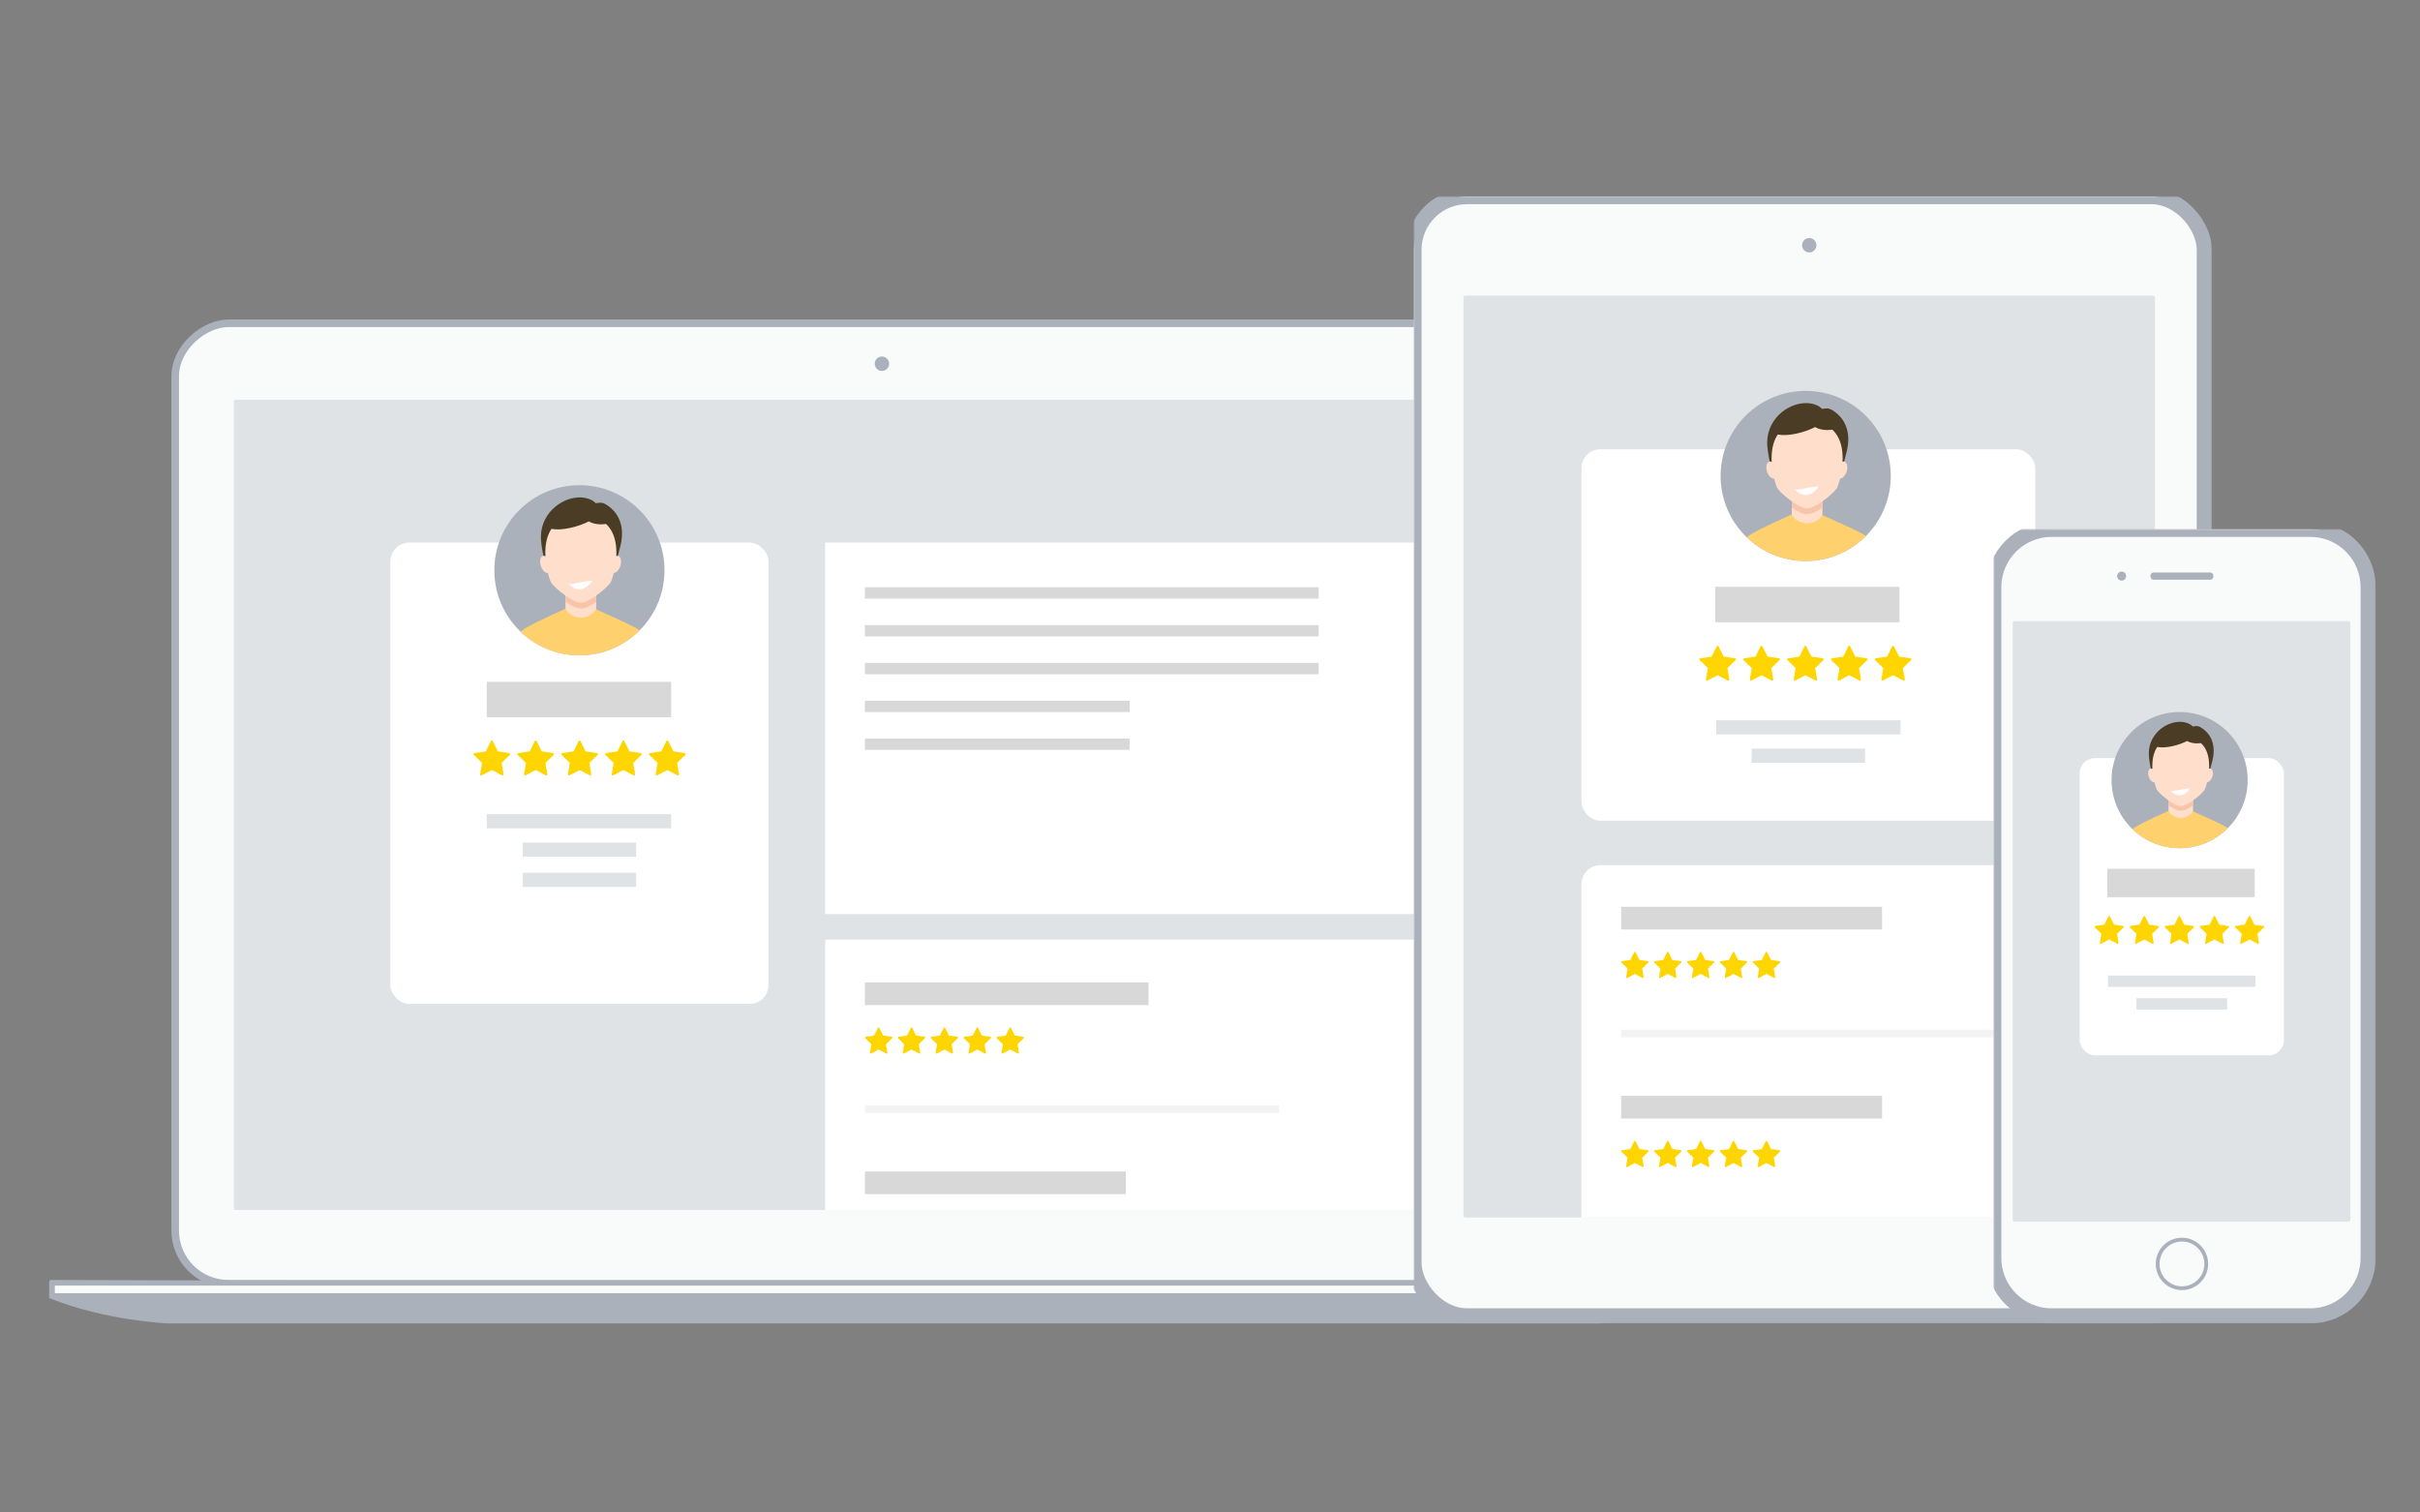 <svg width="1280" height="800" viewBox="0 0 1280 800" xmlns="http://www.w3.org/2000/svg" xmlns:xlink="http://www.w3.org/1999/xlink"><rect x="0" y="0" width="1280" height="800" fill="#808080" stroke="none"/><title>profile-devices</title><defs><rect id="a" width="418" height="592" rx="28.1"/><mask id="d" x="-4" y="-4" width="426" height="600"><path fill="#fff" d="M-4-4h426v600H-4z"/><use xlink:href="#a"/></mask><circle id="b" cx="209.05" cy="567.14" r="13.33"/><mask id="e" x="0" y="0" width="26.67" height="26.67" fill="#fff"><use xlink:href="#b"/></mask><path d="M198 385.4c0 16.9-13.66 30.6-30.5 30.6h-137C13.66 416 0 402.3 0 385.4V30.6C0 13.7 13.66 0 30.5 0h137C184.34 0 198 13.7 198 30.6v354.8z" id="c"/><mask id="f" x="-4" y="-4" width="206" height="424"><path fill="#fff" d="M-4-4h206v424H-4z"/><use xlink:href="#c"/></mask></defs><g fill="none" fill-rule="evenodd"><g transform="translate(26 171)"><rect stroke="#ABB1BA" stroke-width="4" fill="#F9FAFA" transform="rotate(-90 440.667 254)" x="186.67" y="-120" width="508" height="748" rx="28.1"/><path d="M440.48 17.57c-2.1 0-3.8 1.7-3.8 3.8 0 2.1 1.7 3.82 3.8 3.82 2.1 0 3.8-1.72 3.8-3.82 0-2.1-1.7-3.8-3.8-3.8M0 507.25c0-.68.4-1.25.92-1.25L440 507.3l439.08-1.3c.5 0 .92.57.92 1.25v8l-2.02.33C848 527.68 819.9 529 819.9 529H62.85S29.97 527.67 0 515.58v-8.33z" fill="#ABB1BA"/><path fill="#F9FAFA" d="M3 509h880v4H3z"/></g><g transform="translate(123.62 211.43)"><rect fill="#E0E3E6" width="685.71" height="428.57" rx=".95"/><g transform="translate(82.85 45.202)"><rect fill="#FFF" y="30.37" width="200" height="244" rx="10"/><path fill="#FFF" d="M230 240.37h328.56v143H230zM230 30.37h328.56v196.48H230z"/><path fill="#D8D8D8" d="M251 54h240v6H251zM251 74h240v6H251zM251 94h240v6H251zM251 114h140v6H251zM251 134h140v6H251zM251 263h150v12H251z"/><g fill="#FFD500"><path d="M63.4 142.2c0-.35-.4-.5-.67-.54l-5.85-.85-2.62-5.3c-.1-.2-.3-.46-.57-.46-.28 0-.47.25-.58.47l-2.62 5.3-5.85.86c-.3.05-.65.2-.65.54 0 .2.15.4.3.56l4.23 4.12-1 5.83-.02.24c0 .3.16.58.5.58.16 0 .3-.05.46-.14l5.23-2.75 5.22 2.75c.14.1.3.14.47.14.33 0 .47-.28.47-.58v-.23l-1.02-5.82 4.23-4.12c.15-.15.3-.35.3-.56zM86.58 142.2c0-.35-.37-.5-.65-.54l-5.85-.85-2.62-5.3c-.1-.2-.3-.46-.57-.46-.28 0-.48.25-.58.47l-2.62 5.3-5.85.86c-.3.05-.65.2-.65.54 0 .2.15.4.3.56l4.23 4.12-1 5.83-.03.24c0 .3.15.58.5.58.15 0 .3-.05.46-.14l5.23-2.75 5.22 2.75c.14.1.3.14.47.14.32 0 .46-.28.46-.58v-.23l-1-5.82 4.22-4.12c.15-.15.3-.35.3-.56zM109.78 142.2c0-.35-.38-.5-.66-.54l-5.84-.85-2.62-5.3c-.1-.2-.3-.46-.58-.46-.26 0-.46.25-.57.47l-2.6 5.3-5.86.86c-.3.05-.65.2-.65.54 0 .2.14.4.28.56l4.24 4.12-1 5.83-.02.24c0 .3.15.58.5.58.15 0 .3-.05.45-.14l5.23-2.75 5.24 2.75c.13.1.3.14.46.14.34 0 .48-.28.48-.58v-.23l-1-5.82 4.2-4.12c.17-.15.32-.35.32-.56zM132.97 142.2c0-.35-.37-.5-.65-.54l-5.85-.85-2.62-5.3c-.1-.2-.3-.46-.57-.46-.27 0-.47.25-.57.47l-2.6 5.3-5.86.86c-.3.05-.65.2-.65.54 0 .2.14.4.28.56l4.24 4.12-1 5.83c0 .1-.03.16-.03.24 0 .3.15.58.48.58.17 0 .32-.05.47-.14l5.23-2.75 5.23 2.75c.15.1.3.14.48.14.33 0 .47-.28.47-.58v-.23l-1-5.82 4.22-4.12c.15-.15.3-.35.3-.56zM156.17 142.2c0-.35-.37-.5-.65-.54l-5.85-.85-2.62-5.3c-.1-.2-.3-.46-.57-.46-.27 0-.47.25-.57.47l-2.62 5.3-5.84.86c-.3.05-.66.2-.66.54 0 .2.15.4.3.56l4.24 4.12-1 5.83-.03.24c0 .3.14.58.48.58.16 0 .3-.05.47-.14l5.23-2.75 5.23 2.75c.15.1.3.14.47.14.34 0 .48-.28.48-.58v-.23l-1-5.82 4.22-4.12c.15-.15.3-.35.3-.56z"/></g><g fill="#FFD500"><path d="M265.54 292.15c0-.26-.28-.37-.5-.4l-4.38-.64-1.96-3.97c-.08-.16-.23-.35-.43-.35-.2 0-.35.2-.43.35l-1.96 3.98-4.4.65c-.2.03-.48.14-.48.4 0 .16.1.3.22.42l3.18 3.1-.75 4.36-.02.18c0 .23.1.44.37.44.12 0 .23-.04.35-.1l3.92-2.06 3.92 2.06c.1.06.22.1.34.1.26 0 .36-.2.36-.43v-.17l-.76-4.37 3.17-3.1c.13-.1.24-.25.24-.4zM282.94 292.15c0-.26-.28-.37-.5-.4l-4.38-.64-1.97-3.97c-.08-.16-.23-.35-.43-.35-.2 0-.35.2-.43.35l-1.97 3.98-4.38.65c-.23.03-.5.14-.5.4 0 .16.1.3.22.42l3.18 3.1-.76 4.36v.18c0 .23.1.44.35.44.12 0 .23-.04.34-.1l3.93-2.06 3.92 2.06c.1.06.22.1.34.1.25 0 .36-.2.36-.43v-.17l-.76-4.37 3.17-3.1c.12-.1.24-.25.24-.4zM300.33 292.15c0-.26-.28-.37-.5-.4l-4.37-.64-1.97-3.97c-.1-.16-.24-.35-.44-.35s-.35.2-.42.35l-1.97 3.98-4.4.65c-.2.03-.48.14-.48.4 0 .16.1.3.2.42l3.2 3.1-.76 4.36-.02.18c0 .23.12.44.37.44.1 0 .23-.04.34-.1l3.92-2.06 3.93 2.06c.1.06.2.1.34.1.25 0 .35-.2.35-.43v-.17l-.77-4.37 3.18-3.1c.12-.1.23-.25.23-.4zM317.73 292.15c0-.26-.28-.37-.5-.4l-4.38-.64-1.96-3.97c-.1-.16-.24-.35-.44-.35s-.35.2-.43.35l-1.96 3.98-4.4.65c-.2.03-.48.14-.48.4 0 .16.1.3.2.42l3.2 3.1-.76 4.36-.02.18c0 .23.1.44.37.44.1 0 .22-.04.34-.1l3.92-2.06 3.92 2.06c.1.06.23.1.35.1.26 0 .36-.2.36-.43 0-.06 0-.1-.02-.17l-.75-4.37 3.17-3.1c.12-.1.23-.25.23-.4zM335.13 292.15c0-.26-.28-.37-.5-.4l-4.38-.64-1.96-3.97c-.1-.16-.24-.35-.44-.35s-.35.2-.43.35l-1.97 3.98-4.38.65c-.22.03-.5.14-.5.4 0 .16.12.3.23.42l3.2 3.1-.76 4.36-.02.18c0 .23.1.44.36.44.13 0 .24-.04.35-.1l3.93-2.06 3.92 2.06c.1.06.23.1.35.1.25 0 .36-.2.36-.43 0-.06 0-.1-.02-.17l-.75-4.37 3.17-3.1c.1-.1.23-.25.23-.4z"/></g><path fill="#D8D8D8" d="M251 363h138v12H251z"/><path fill="#F3F3F3" d="M251 328.02h219v4H251z"/><path fill="#D8D8D8" d="M51 104h97.5v18.75H51z"/><path fill="#E0E3E6" d="M51 174h97.5v7.5H51zM70 189h60v7.5H70zM70 205h60v7.5H70z"/><g transform="translate(55)"><circle fill="#ABB1BA" cx="45" cy="45" r="45"/><g transform="translate(13.75 6.344)"><path d="M32.4 52.52c14.63 0 16.67-12.15 20.4-26.2 2.5-9.37.13-16.88-5.92-21.4-3.04-2.3-4.12-2.17-7-1.72C38.2 1.14 34.45.24 32.4.13 21.7-.43 9.48 9.3 11 23.45c1.54 14.14 6.78 29.07 21.4 29.07z" fill="#4B3C26"/><path d="M40.1 61.52c-4.45 5.46-11.74 5.27-16.2 0v-18.5c0-9.98 16.2-9.98 16.2 0v18.5z" fill="#FFDECC"/><path d="M40.1 43.03V55.4c-3.06 2.25-6.02 3.5-8.1 3.5s-5.03-1.25-8.1-3.5V43.04c0-10 16.2-10 16.2 0z" fill="#F7C5AA"/><path d="M32 9.83c-27.18 0-17.4 32.85-15.63 35.46C18.33 48.17 27.6 55.8 32 55.8c4.4 0 13.68-7.64 15.64-10.53C49.4 42.67 59.2 9.82 32 9.82z" fill="#FFDECC"/><ellipse fill="#4B3C26" transform="rotate(-16 27.784 10.796)" cx="27.78" cy="10.8" rx="14.65" ry="4.95"/><ellipse fill="#4B3C26" cx="42.67" cy="10.27" rx="8.13" ry="4.1"/><ellipse fill="#FFDECC" transform="rotate(-108.223 13.43 35.55)" cx="13.43" cy="35.55" rx="4.7" ry="2.72"/><ellipse fill="#FFDECC" transform="rotate(-71.772 50.294 35.55)" cx="50.29" cy="35.55" rx="4.7" ry="2.72"/><path d="M25.6 45.82c3.65.38 6.27-1.5 12.54-1.5-4.3 6.1-8.82 4.35-10.22 3.46-1.4-.9-2.33-1.96-2.33-1.96z" fill="#FFF"/><path d="M.2 71.22c.18-.25.38-.46.6-.65 1.86-1.65 8.52-5 23.1-11.57 2.26 4.83 11.33 7.4 16.2.34 14.06 6.35 20.95 9.45 22.98 11.12-8.14 8.15-19.4 13.2-31.83 13.2C19.2 83.66 8.27 78.92.2 71.22z" fill="#FFD16E"/></g></g></g></g><g transform="translate(747.905 104)"><use fill="#F9FAFA" xlink:href="#a"/><use stroke="#ABB1BA" mask="url(#d)" stroke-width="8" xlink:href="#a"/><use stroke="#ABB1BA" mask="url(#e)" stroke-width="4" xlink:href="#b"/><path d="M209.05 21.9c-2.1 0-3.8 1.7-3.8 3.8 0 2.1 1.7 3.82 3.8 3.82 2.1 0 3.8-1.7 3.8-3.8 0-2.1-1.7-3.82-3.8-3.82" fill="#ABB1BA"/></g><g transform="translate(774.095 156.38)"><rect fill="#E0E3E6" width="365.71" height="487.62" rx=".95"/><g transform="translate(62.375 50.25)"><rect fill="#FFF" y="31" width="240" height="196.48" rx="10"/><path d="M0 261c0-5.52 4.47-10 10-10h230v186.37H0V261z" fill="#FFF"/><path fill="#D8D8D8" d="M21 273h138v12H21z"/><g fill="#FFD500"><path d="M81.74 142.07c0-.35-.37-.5-.65-.54l-5.86-.85-2.62-5.3c-.1-.22-.3-.48-.57-.48-.27 0-.47.26-.57.48l-2.62 5.3-5.85.85c-.28.05-.64.2-.64.54 0 .2.15.4.3.56l4.23 4.12-1 5.82c-.02.1-.04.16-.04.24 0 .3.16.6.5.6.16 0 .3-.07.46-.15l5.23-2.75 5.23 2.75c.14.08.3.14.47.14.33 0 .47-.3.47-.6v-.23l-1-5.82 4.22-4.12c.15-.16.3-.35.3-.56zM104.94 142.07c0-.35-.37-.5-.65-.54l-5.86-.85-2.62-5.3c-.1-.22-.3-.48-.57-.48-.27 0-.47.26-.58.48l-2.62 5.3-5.84.85c-.3.05-.65.2-.65.54 0 .2.15.4.3.56l4.23 4.12-1 5.82-.02.24c0 .3.15.6.5.6.15 0 .3-.07.45-.15l5.25-2.75 5.23 2.75c.14.08.3.14.46.14.34 0 .48-.3.48-.6v-.23l-1-5.82 4.22-4.12c.15-.16.3-.35.3-.56zM128.13 142.07c0-.35-.37-.5-.65-.54l-5.85-.85-2.62-5.3c-.1-.22-.3-.48-.56-.48-.27 0-.46.26-.57.48l-2.62 5.3-5.85.85c-.3.05-.65.2-.65.54 0 .2.15.4.3.56l4.23 4.12-1 5.82-.02.24c0 .3.15.6.48.6.17 0 .32-.07.47-.15l5.24-2.75 5.23 2.75c.14.08.3.14.47.14.34 0 .48-.3.48-.6 0-.07 0-.14-.02-.23l-1-5.82 4.23-4.12c.15-.16.3-.35.3-.56zM151.33 142.07c0-.35-.37-.5-.65-.54l-5.85-.85-2.62-5.3c-.1-.22-.3-.48-.56-.48-.27 0-.47.26-.57.48l-2.62 5.3-5.85.85c-.3.05-.66.2-.66.54 0 .2.16.4.3.56l4.24 4.12-1 5.82-.03.24c0 .3.15.6.5.6.15 0 .3-.07.46-.15l5.24-2.75 5.23 2.75c.14.08.3.14.46.14.34 0 .48-.3.48-.6v-.23l-1-5.82 4.23-4.12c.15-.16.3-.35.3-.56zM174.53 142.07c0-.35-.38-.5-.66-.54l-5.84-.85-2.63-5.3c-.1-.22-.3-.48-.57-.48-.26 0-.46.26-.57.48l-2.62 5.3-5.85.85c-.3.05-.66.2-.66.54 0 .2.15.4.3.56l4.23 4.12-1 5.82-.02.24c0 .3.15.6.5.6.15 0 .3-.07.45-.15l5.23-2.75 5.23 2.75c.14.08.3.14.47.14.34 0 .48-.3.48-.6v-.23l-1-5.82 4.22-4.12c.15-.16.3-.35.3-.56z"/></g><g fill="#FFD500"><path d="M35.54 302.15c0-.26-.28-.37-.5-.4l-4.38-.64-1.96-3.97c-.08-.16-.23-.35-.43-.35-.2 0-.35.2-.43.35l-1.96 3.98-4.4.65c-.2.03-.48.14-.48.4 0 .16.1.3.22.42l3.18 3.1-.75 4.36-.02.18c0 .23.1.44.37.44.12 0 .23-.04.35-.1l3.92-2.06 3.92 2.06c.1.06.22.1.34.1.26 0 .36-.2.36-.43v-.17l-.76-4.37 3.17-3.1c.13-.1.24-.25.24-.4zM52.94 302.15c0-.26-.28-.37-.5-.4l-4.38-.64-1.97-3.97c-.08-.16-.23-.35-.43-.35-.2 0-.35.2-.43.35l-1.97 3.98-4.38.65c-.23.03-.5.14-.5.4 0 .16.1.3.22.42l3.18 3.1-.76 4.36v.18c0 .23.1.44.35.44.12 0 .23-.04.34-.1l3.93-2.06 3.92 2.06c.1.06.22.1.34.1.25 0 .36-.2.36-.43v-.17l-.76-4.37 3.17-3.1c.12-.1.24-.25.24-.4zM70.33 302.15c0-.26-.28-.37-.5-.4l-4.37-.64-1.97-3.97c-.1-.16-.24-.35-.44-.35s-.35.2-.42.35l-1.97 3.98-4.4.65c-.2.03-.48.14-.48.4 0 .16.1.3.2.42l3.2 3.1-.76 4.36-.02.18c0 .23.12.44.37.44.1 0 .23-.04.34-.1l3.92-2.06 3.93 2.06c.1.06.2.1.34.1.25 0 .35-.2.35-.43v-.17l-.77-4.37 3.18-3.1c.12-.1.23-.25.23-.4zM87.73 302.15c0-.26-.28-.37-.5-.4l-4.38-.64-1.96-3.97c-.1-.16-.24-.35-.44-.35s-.35.2-.43.35l-1.96 3.98-4.4.65c-.2.03-.48.14-.48.4 0 .16.1.3.2.42l3.2 3.1-.76 4.36-.02.18c0 .23.1.44.37.44.1 0 .22-.04.34-.1l3.92-2.06 3.92 2.06c.1.06.23.1.35.1.26 0 .36-.2.36-.43 0-.06 0-.1-.02-.17l-.75-4.37 3.17-3.1c.12-.1.23-.25.23-.4zM105.13 302.15c0-.26-.28-.37-.5-.4l-4.38-.64-1.96-3.97c-.1-.16-.24-.35-.44-.35s-.35.2-.43.35l-1.97 3.98-4.38.65c-.22.03-.5.14-.5.4 0 .16.12.3.23.42l3.2 3.1-.76 4.36-.02.18c0 .23.1.44.36.44.13 0 .24-.04.35-.1l3.93-2.06 3.92 2.06c.1.06.23.1.35.1.25 0 .36-.2.36-.43 0-.06 0-.1-.02-.17l-.75-4.37 3.17-3.1c.1-.1.23-.25.23-.4z"/></g><path fill="#D8D8D8" d="M21 373h138v12H21z"/><path fill="#F3F3F3" d="M21 338.02h219v4H21z"/><g fill="#FFD500"><path d="M35.54 402.15c0-.26-.28-.37-.5-.4l-4.38-.64-1.96-3.97c-.08-.16-.23-.35-.43-.35-.2 0-.35.2-.43.35l-1.96 3.98-4.4.65c-.2.03-.48.14-.48.4 0 .16.1.3.22.42l3.18 3.1-.75 4.36-.02.18c0 .23.1.44.37.44.12 0 .23-.04.35-.1l3.92-2.06 3.92 2.06c.1.06.22.1.34.1.26 0 .36-.2.36-.43v-.17l-.76-4.37 3.17-3.1c.13-.1.24-.25.24-.4zM52.94 402.15c0-.26-.28-.37-.5-.4l-4.38-.64-1.97-3.97c-.08-.16-.23-.35-.43-.35-.2 0-.35.2-.43.35l-1.97 3.98-4.38.65c-.23.03-.5.14-.5.4 0 .16.1.3.22.42l3.18 3.1-.76 4.36v.18c0 .23.1.44.35.44.12 0 .23-.04.34-.1l3.93-2.06 3.92 2.06c.1.06.22.1.34.1.25 0 .36-.2.36-.43v-.17l-.76-4.37 3.17-3.1c.12-.1.24-.25.24-.4zM70.33 402.15c0-.26-.28-.37-.5-.4l-4.37-.64-1.97-3.97c-.1-.16-.24-.35-.44-.35s-.35.2-.42.35l-1.97 3.98-4.4.65c-.2.03-.48.14-.48.4 0 .16.1.3.2.42l3.2 3.1-.76 4.36-.02.18c0 .23.12.44.37.44.1 0 .23-.04.34-.1l3.92-2.06 3.93 2.06c.1.06.2.1.34.1.25 0 .35-.2.35-.43v-.17l-.77-4.37 3.18-3.1c.12-.1.23-.25.23-.4zM87.73 402.15c0-.26-.28-.37-.5-.4l-4.38-.64-1.96-3.97c-.1-.16-.24-.35-.44-.35s-.35.2-.43.35l-1.96 3.98-4.4.65c-.2.03-.48.14-.48.4 0 .16.1.3.2.42l3.2 3.1-.76 4.36-.02.18c0 .23.1.44.37.44.1 0 .22-.04.34-.1l3.92-2.06 3.92 2.06c.1.06.23.1.35.1.26 0 .36-.2.36-.43 0-.06 0-.1-.02-.17l-.75-4.37 3.17-3.1c.12-.1.23-.25.23-.4zM105.13 402.15c0-.26-.28-.37-.5-.4l-4.38-.64-1.96-3.97c-.1-.16-.24-.35-.44-.35s-.35.2-.43.35l-1.97 3.98-4.38.65c-.22.03-.5.14-.5.4 0 .16.12.3.23.42l3.2 3.1-.76 4.36-.02.18c0 .23.1.44.36.44.13 0 .24-.04.35-.1l3.93-2.06 3.92 2.06c.1.06.23.1.35.1.25 0 .36-.2.36-.43 0-.06 0-.1-.02-.17l-.75-4.37 3.17-3.1c.1-.1.23-.25.23-.4z"/></g><path fill="#D8D8D8" d="M70.75 103.75h97.5v18.75h-97.5z"/><path fill="#E0E3E6" d="M71.3 174.35h97.5v7.5H71.3zM90.04 189.35h60v7.5h-60z"/><g transform="translate(73.607 .117)"><circle fill="#ABB1BA" cx="45" cy="45" r="45"/><g transform="translate(13.75 6.344)"><path d="M32.4 52.52c14.63 0 16.67-12.15 20.4-26.2 2.5-9.37.13-16.88-5.92-21.4-3.04-2.3-4.12-2.17-7-1.72C38.2 1.14 34.45.24 32.4.13 21.7-.43 9.48 9.3 11 23.45c1.54 14.14 6.78 29.07 21.4 29.07z" fill="#4B3C26"/><path d="M40.1 61.52c-4.45 5.46-11.74 5.27-16.2 0v-18.5c0-9.98 16.2-9.98 16.2 0v18.5z" fill="#FFDECC"/><path d="M40.1 43.03V55.4c-3.06 2.25-6.02 3.5-8.1 3.5s-5.03-1.25-8.1-3.5V43.04c0-10 16.2-10 16.2 0z" fill="#F7C5AA"/><path d="M32 9.83c-27.18 0-17.4 32.85-15.63 35.46C18.33 48.17 27.6 55.8 32 55.8c4.4 0 13.68-7.64 15.64-10.53C49.4 42.67 59.2 9.82 32 9.82z" fill="#FFDECC"/><ellipse fill="#4B3C26" transform="rotate(-16 27.784 10.796)" cx="27.78" cy="10.8" rx="14.65" ry="4.95"/><ellipse fill="#4B3C26" cx="42.67" cy="10.27" rx="8.13" ry="4.1"/><ellipse fill="#FFDECC" transform="rotate(-108.223 13.43 35.55)" cx="13.43" cy="35.55" rx="4.7" ry="2.72"/><ellipse fill="#FFDECC" transform="rotate(-71.772 50.294 35.55)" cx="50.29" cy="35.55" rx="4.7" ry="2.72"/><path d="M25.6 45.82c3.65.38 6.27-1.5 12.54-1.5-4.3 6.1-8.82 4.35-10.22 3.46-1.4-.9-2.33-1.96-2.33-1.96z" fill="#FFF"/><path d="M.2 71.22c.18-.25.38-.46.6-.65 1.86-1.65 8.52-5 23.1-11.57 2.26 4.83 11.33 7.4 16.2.34 14.06 6.35 20.95 9.45 22.98 11.12-8.14 8.15-19.4 13.2-31.83 13.2C19.2 83.66 8.27 78.92.2 71.22z" fill="#FFD16E"/></g></g></g></g><g><g transform="translate(1054.57 280)"><use fill="#F9FAFA" xlink:href="#c"/><use stroke="#ABB1BA" mask="url(#f)" stroke-width="8" xlink:href="#c"/></g><path d="M1170.76 304.7c0 1.07-.7 1.92-1.56 1.92H1139c-.87 0-1.57-.85-1.57-1.9 0-1.06.7-1.9 1.56-1.9h30.2c.86 0 1.56.84 1.56 1.9M1122.2 307.1c-1.32 0-2.4-1.07-2.4-2.4 0-1.3 1.08-2.37 2.4-2.37 1.3 0 2.37 1.07 2.37 2.38 0 1.33-1.07 2.4-2.38 2.4" fill="#ABB1BA"/><path d="M1154.1 655.67c-7.1 0-12.86 5.75-12.86 12.85s5.75 12.86 12.85 12.86 12.85-5.76 12.85-12.86-5.76-12.85-12.86-12.85z" stroke="#ABB1BA" stroke-width="2"/><g><path d="M1243.14 645.15c0 .55-.44 1-1 1h-176.57c-.55 0-1-.45-1-1V329.52c0-.55.45-1 1-1h176.58c.55 0 1 .45 1 1v315.63z" fill="#E0E3E6"/><g transform="translate(1099.57 376.524)"><rect fill="#FFF" x=".43" y="24.48" width="108" height="157.18" rx="8"/><g fill="#FFD500"><path d="M23.8 113.65c0-.28-.3-.4-.53-.43l-4.68-.68-2.1-4.24c-.1-.17-.25-.38-.46-.38-.2 0-.37.2-.46.38l-2.1 4.24-4.67.68c-.23.04-.5.15-.5.43 0 .17.1.33.22.45l3.4 3.3-.8 4.66c-.02.07-.03.12-.03.2 0 .23.1.45.38.45.13 0 .25-.03.38-.1l4.18-2.2 4.18 2.2c.12.07.25.1.38.1.27 0 .38-.2.38-.45v-.2l-.8-4.65 3.37-3.3c.12-.12.24-.28.24-.45zM42.35 113.65c0-.28-.3-.4-.52-.43l-4.68-.68-2.1-4.24c-.08-.17-.24-.38-.45-.38-.22 0-.38.2-.46.38l-2.1 4.24-4.68.68c-.23.04-.52.15-.52.43 0 .17.12.33.24.45l3.4 3.3-.8 4.66c-.02.07-.03.12-.03.2 0 .23.12.45.4.45.12 0 .24-.03.36-.1l4.2-2.2 4.18 2.2c.1.07.24.1.37.1.27 0 .4-.2.4-.45 0-.07 0-.12-.02-.2l-.8-4.65 3.38-3.3c.13-.12.25-.28.25-.45zM60.9 113.65c0-.28-.3-.4-.5-.43l-4.7-.68-2.1-4.24c-.07-.17-.23-.38-.45-.38-.2 0-.37.2-.45.38l-2.1 4.24-4.68.68c-.23.04-.52.15-.52.43 0 .17.12.33.23.45l3.4 3.3-.8 4.66c-.02.07-.03.12-.03.2 0 .23.13.45.4.45.13 0 .25-.03.37-.1l4.18-2.2 4.2 2.2c.1.07.23.1.36.1.28 0 .4-.2.4-.45 0-.07 0-.12-.02-.2l-.8-4.65 3.38-3.3c.13-.12.25-.28.25-.45zM79.46 113.65c0-.28-.3-.4-.52-.43l-4.68-.68-2.1-4.24c-.08-.17-.24-.38-.45-.38-.2 0-.36.2-.45.38l-2.1 4.24-4.67.68c-.24.04-.52.15-.52.43 0 .17.12.33.23.45l3.38 3.3-.8 4.66-.02.2c0 .23.12.45.4.45.12 0 .24-.03.37-.1l4.18-2.2 4.2 2.2c.1.07.24.1.37.1.27 0 .38-.2.38-.45v-.2l-.8-4.65 3.37-3.3c.12-.12.24-.28.24-.45zM98.02 113.65c0-.28-.3-.4-.52-.43l-4.68-.68-2.1-4.24c-.08-.17-.24-.38-.45-.38-.22 0-.38.2-.46.38l-2.1 4.24-4.67.68c-.23.04-.52.15-.52.43 0 .17.13.33.25.45l3.4 3.3-.8 4.66c-.02.07-.03.12-.03.2 0 .23.12.45.4.45.12 0 .24-.03.36-.1l4.2-2.2 4.17 2.2c.1.07.24.1.37.1.27 0 .4-.2.4-.45 0-.07 0-.12-.02-.2l-.8-4.65 3.38-3.3c.12-.12.24-.28.24-.45z"/></g><path fill="#D8D8D8" d="M15 83h78v15H15z"/><path fill="#E0E3E6" d="M15.43 139.48h78v6h-78zM30.43 151.48h48v6h-48z"/><g transform="translate(17.286 .093)"><circle fill="#ABB1BA" cx="36" cy="36" r="36"/><g transform="translate(11 5.075)"><path d="M25.93 42.02c11.7 0 13.33-9.73 16.3-20.97 2-7.5.1-13.5-4.72-17.13-2.43-1.82-3.3-1.72-5.6-1.36C30.56.9 27.56.2 25.93.1 17.35-.33 7.58 7.45 8.8 18.77c1.24 11.3 5.43 23.26 17.13 23.26z" fill="#4B3C26"/><path d="M32.08 49.22c-3.56 4.36-9.4 4.2-12.96 0v-14.8c0-7.98 12.96-7.98 12.96 0v14.8z" fill="#FFDECC"/><path d="M32.08 34.42v9.9c-2.45 1.8-4.8 2.8-6.48 2.8-1.66 0-4.03-1-6.48-2.8v-9.9c0-7.98 12.96-7.98 12.96 0z" fill="#F7C5AA"/><path d="M25.6 7.86c-21.75 0-13.93 26.28-12.5 28.37 1.56 2.3 9 8.43 12.5 8.43 3.52 0 10.94-6.12 12.5-8.43 1.43-2.1 9.25-28.37-12.5-28.37z" fill="#FFDECC"/><ellipse fill="#4B3C26" transform="rotate(-16 22.227 8.637)" cx="22.23" cy="8.64" rx="11.72" ry="3.96"/><ellipse fill="#4B3C26" cx="34.14" cy="8.22" rx="6.5" ry="3.28"/><ellipse fill="#FFDECC" transform="rotate(-108.223 10.743 28.44)" cx="10.74" cy="28.44" rx="3.76" ry="2.18"/><ellipse fill="#FFDECC" transform="rotate(-71.772 40.236 28.44)" cx="40.24" cy="28.44" rx="3.76" ry="2.18"/><path d="M20.47 36.65c2.93.3 5.02-1.2 10.05-1.2-3.45 4.88-7.07 3.5-8.18 2.77-1.12-.7-1.87-1.57-1.87-1.57z" fill="#FFF"/><path d="M.15 56.97c.16-.2.32-.37.48-.5 1.5-1.34 6.83-4.02 18.5-9.27 1.8 3.86 9.05 5.92 12.94.27 11.26 5.08 16.77 7.56 18.4 8.9C43.95 62.9 34.95 66.93 25 66.93c-9.64 0-18.4-3.8-24.85-9.96z" fill="#FFD16E"/></g></g></g></g></g></g></svg>